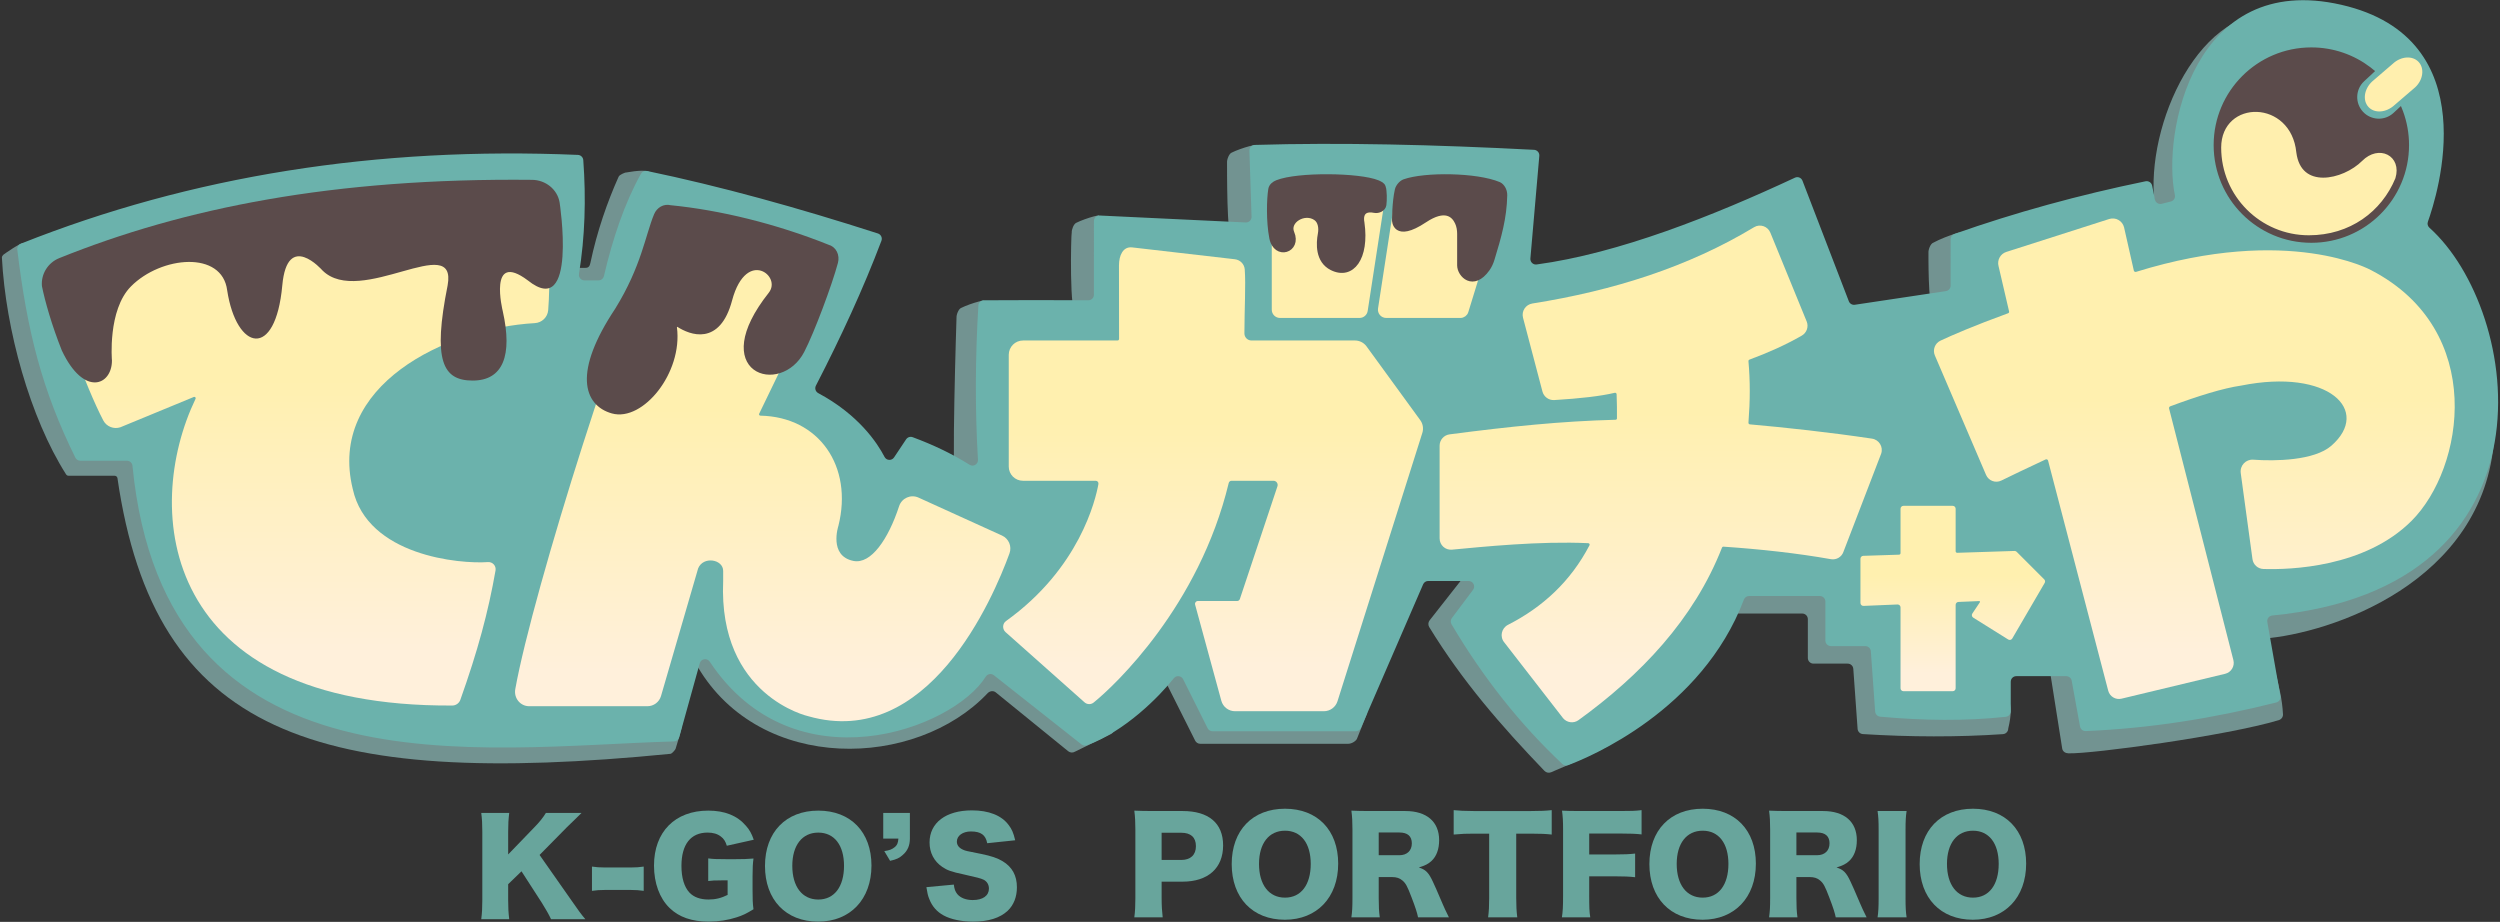 <?xml version="1.0" encoding="utf-8"?>
<!-- Generator: Adobe Illustrator 24.1.0, SVG Export Plug-In . SVG Version: 6.00 Build 0)  -->
<svg version="1.1" id="レイヤー_1" xmlns="http://www.w3.org/2000/svg" xmlns:xlink="http://www.w3.org/1999/xlink" x="0px"
	 y="0px" viewBox="0 0 499 184" style="enable-background:new 0 0 499 184;" xml:space="preserve">
<rect x="0" y="0" width="499" height="184" fill="#333333" stroke="none"/>
<style type="text/css">
	.st0{fill:#729391;}
	.st1{fill:#6BB2AC;}
	.st2{fill:#FFEFAE;stroke:#FFEFAE;stroke-miterlimit:10;}
	.st3{fill:url(#SVGID_1_);}
	.st4{fill:url(#SVGID_2_);}
	.st5{fill:url(#SVGID_3_);}
	.st6{fill:url(#SVGID_4_);}
	.st7{fill:url(#SVGID_5_);}
	.st8{fill:url(#SVGID_6_);}
	.st9{fill:#5B4B4B;stroke:#5B4B4B;stroke-width:1.027;stroke-miterlimit:10;}
	.st10{fill:#68A59C;}
	.st11{fill:#8EADAC;}
	.st12{fill:#5B4B4B;stroke:#5B4B4B;stroke-miterlimit:10;}
	.st13{fill:#FFEFAE;}
	.st14{fill:#5B4B4B;}
</style>
<g>
	<path class="st0" d="M129.846,34.462c-0.572-0.566-2.475-0.461-5.086,0c0.086,0-1.064,0.32-1.29,0.827
		c-2.264,5.06-4.292,10.866-5.623,17.173c-0.137,0.65-0.335,1-1,1h-3.593c-0.777,0-1.407,0.63-1.407,1.407v3.259
		c0,0.742,0.573,1.356,1.313,1.404c2.712,0.174,8.721,0.628,11.379,0.83c0.739,0.056,1.39-0.471,1.495-1.204l0.584-4.09
		c0.121-0.847-0.537-1.606-1.393-1.606h-0.171c-0.973,0-1.652-0.964-1.325-1.88l6.445-15.24
		C130.502,35.426,130.819,34.462,129.846,34.462z"/>
	<path class="st0" d="M245.846,30.462c1.908-0.952,6.057-2.099,4-1c0.799-0.3,3.057,0.858,3.114,1.71l0.806,12.091
		c0.045,0.673-0.443,1.265-1.113,1.349l-5.481,1.685c-0.722,0.09-1.094-1.763-1.326-0.834c-1,4-0.927-13.046-0.927-13.046
		C244.876,31.851,245.315,30.661,245.846,30.462z"/>
	<path class="st0" d="M4.697,48.525c-0.521-0.188-3.968,2.272-3.968,2.272s-0.365,0.326-0.352,0.574
		c0.746,14.461,5.64,32.027,12.802,43.301c0.112,0.176,0.297,0.289,0.505,0.289h9.195c0.273,0,0.519,0.193,0.564,0.462
		c7.404,51.038,39.404,62.038,110.404,55.038c0.241-0.019,0.934-0.768,1-1c0.672-2.276,1.59-4.914,1.285-5.749
		c0.107-0.373-0.178-0.744-0.566-0.737l-54.978,0.982c-0.155,0.003-0.304-0.057-0.414-0.165L36.42,101.034
		c-0.049-0.048-0.089-0.104-0.118-0.166l-8.799-18.576c-0.096-0.202-0.299-0.331-0.523-0.331h-9.192
		c-0.261,0-0.489-0.175-0.558-0.426L8.446,49.328c-0.061-0.222-0.248-0.388-0.476-0.42l-2.963-0.423
		C4.902,48.47,4.795,48.484,4.697,48.525z"/>
	<path class="st0" d="M430.549,43.462l11.113-2.049l18.185-39.951l-7.072,1.024C436.734,3.518,427.085,29.124,430.549,43.462z"/>
	<g>
		<path class="st0" d="M294.857,111.721l-9.503,12.095c-0.305,0.388-0.337,0.93-0.08,1.35c6.553,10.711,14.293,19.64,23.007,28.709
			c0.338,0.352,0.868,0.46,1.317,0.27c4.025-1.699,7.765-3.392,11.07-5.075c0.63-0.321,0.825-1.125,0.425-1.709l-24.343-35.578
			C296.302,111.128,295.347,111.097,294.857,111.721z"/>
		<path class="st0" d="M385.846,48.462c1.33-0.71,3.075-1.43,5-2c0.799-0.3,2.057,0.858,2.114,1.71l0.806,12.091
			c0.045,0.673-0.443,1.265-1.113,1.349l-5.481,0.685c-0.722,0.09-0.531-1.498-1.428-1.166c-0.898,0.332-0.824-10.714-0.824-10.714
			C384.876,49.851,385.315,48.661,385.846,48.462z"/>
		<path class="st0" d="M191.846,61.462c1.908-0.952,6.057-2.099,4-1c0.799-0.3,3.057,0.858,3.114,1.71l-0.194,32.091
			c0.045,0.673-0.443,1.265-1.113,1.349l-5.481,1.685c-0.722,0.09-0.531-1.498-1.428-1.166c-0.898,0.332,0.176-32.714,0.176-32.714
			C190.876,62.851,191.315,61.661,191.846,61.462z"/>
		<path class="st0" d="M214.846,44.462c1.908-0.952,6.057-2.099,4-1c0.799-0.3,3.057,0.858,3.114,1.71l0.806,15.091
			c0.045,0.673-0.443,1.265-1.113,1.349l-5.481,1.685c-0.722,0.09-0.576-1.429-1.326-0.834c-1.443,1.144-1.073-15.839-0.927-16.046
			C213.876,45.851,214.315,44.661,214.846,44.462z"/>
		<path class="st0" d="M409.159,133.871l2.465,15.594c0.127,0.57,0.652,0.886,1.236,0.902c4.75,0.131,31.571-3.499,41.974-6.622
			c0.573-0.172,0.939-0.72,0.84-1.31c-0.15-2.845-0.748-5.23-1.668-9.006c-0.093-0.558-0.576-0.968-1.142-0.968H410.29
			C409.549,132.462,408.999,133.148,409.159,133.871z"/>
		<path class="st0" d="M451.846,127.462c13-1,44-11,46-40l-49,34L451.846,127.462z"/>
		<path class="st0" d="M345.967,122.462h13.759c0.619,0,1.12,0.502,1.12,1.12v7.759c0,0.619,0.502,1.12,1.12,1.12h6.836
			c0.588,0,1.076,0.454,1.118,1.041l0.856,11.981c0.04,0.56,0.494,1.007,1.055,1.042c9.481,0.592,18.941,0.625,27.964,0.011
			c0.589-0.04,1.051-0.533,1.051-1.123c0.645-2.691,0.688-4.67,0-5.785c0-0.636-0.529-1.145-1.165-1.12l-22.669,0.907
			c-0.636,0.025-1.165-0.483-1.165-1.12v-11.713c0-0.619-0.502-1.12-1.12-1.12h-6.759c-0.619,0-1.12-0.502-1.12-1.12v-7.759
			c0-0.619-0.502-1.12-1.12-1.12h-19.759c-0.619,0-1.12,0.502-1.12,1.12v4.759C344.846,121.96,345.348,122.462,345.967,122.462z"/>
		<path class="st0" d="M231.846,134.462l6.693,13.342c0.187,0.401,0.59,0.658,1.033,0.658h29.523c0.751,0,1.572-0.581,1.751-1l2-5
			c0.315-0.736-0.862-1.031-1.662-1.059l-25.784-0.921c-0.35-0.012-0.675-0.185-0.881-0.469l-7.03-9.667
			c-0.36-0.494-1.045-0.617-1.554-0.278l-3.275,2.85C232.192,133.231,231.608,133.951,231.846,134.462z"/>
		<path class="st0" d="M140.279,128.408l-1.049,3.416c-0.234,0.39-0.206,0.873,0.024,1.265
			c12.592,21.374,43.592,20.374,57.855,5.295c0.447-0.473,1.148-0.588,1.654-0.177l14.445,11.736
			c0.384,0.312,0.922,0.35,1.346,0.096l7.294-3.576c0.751-0.451,1.124-2.552,0.382-3.019l-24.793-15.611
			c-0.363-0.229-0.822-0.241-1.197-0.033l-25.841,14.356c-0.344,0.191-0.761,0.197-1.111,0.017l-27.46-14.204
			C141.275,127.684,140.598,127.876,140.279,128.408z"/>
		<path class="st1" d="M249.808,43.263l-0.425-13.19c-0.02-0.613,0.456-1.127,1.069-1.146c17.087-0.515,35.912-0.053,55.744,0.975
			c0.626,0.032,1.105,0.579,1.051,1.204l-1.781,20.483c-0.061,0.705,0.542,1.295,1.244,1.201
			c16.341-2.205,35.258-9.709,51.568-17.327c0.581-0.271,1.264,0.007,1.495,0.606l9.255,24.064c0.186,0.484,0.684,0.774,1.198,0.697
			l18.178-2.727c0.542-0.081,0.943-0.547,0.943-1.095V47.75c0-0.472,0.296-0.894,0.741-1.051
			c12.147-4.281,24.869-7.783,38.161-10.514c0.603-0.124,1.196,0.269,1.317,0.872l0.553,2.766c0.124,0.62,0.741,1.01,1.354,0.857
			l1.82-0.455c0.572-0.143,0.935-0.703,0.815-1.28c-2.577-12.36,3.707-44.753,33.239-37.983
			c29.186,6.691,19.095,38.16,17.257,43.308c-0.152,0.426-0.023,0.886,0.314,1.188c18.477,16.534,26.713,71.797-31.37,77.396
			c-0.644,0.062-1.105,0.654-0.992,1.291l2.612,14.799c0.101,0.573-0.259,1.131-0.824,1.273c-12.698,3.192-25.376,5.183-38.03,5.708
			c-0.554,0.023-1.041-0.37-1.14-0.915l-1.662-9.139c-0.096-0.526-0.554-0.909-1.089-0.909h-9.969c-0.611,0-1.107,0.496-1.107,1.107
			v5.896c0,0.567-0.425,1.048-0.988,1.109c-8.014,0.868-16.406,0.77-25.07-0.023c-0.541-0.05-0.97-0.487-1.009-1.029l-0.859-12.031
			c-0.041-0.579-0.523-1.028-1.104-1.028h-6.862c-0.611,0-1.107-0.496-1.107-1.107v-7.786c0-0.611-0.496-1.107-1.107-1.107H349.11
			c-0.46,0-0.867,0.289-1.029,0.719c-8.394,22.183-30.965,31.507-35.085,33.047c-0.398,0.149-0.84,0.058-1.149-0.233
			c-8.396-7.889-15.782-17.187-22.121-27.89c-0.229-0.387-0.203-0.88,0.068-1.24l4.225-5.633c0.547-0.73,0.027-1.771-0.886-1.771
			h-8.059c-0.441,0-0.84,0.262-1.016,0.667l-12.422,28.666c-0.175,0.405-0.575,0.667-1.016,0.667H242.03
			c-0.419,0-0.803-0.237-0.99-0.612l-4.888-9.776c-0.362-0.724-1.348-0.831-1.852-0.197c-2.934,3.689-9.752,10.615-17.373,13.383
			c-0.36,0.131-0.764,0.058-1.064-0.179l-17.489-13.807c-0.521-0.411-1.271-0.273-1.621,0.29
			c-6.53,10.498-38.255,22.306-55.089-2.992c-0.526-0.791-1.734-0.609-1.988,0.306l-4.111,14.799
			c-0.13,0.467-0.542,0.794-1.026,0.808c-38.874,1.12-101.603,11.407-108.098-55.017c-0.055-0.567-0.528-1.005-1.097-1.005h-9.305
			c-0.423,0-0.814-0.244-1.001-0.624C8.374,77.84,5.419,66.118,3.449,49.821c-0.061-0.501,0.225-0.992,0.694-1.178
			c34.003-13.533,71.076-19.434,111.21-17.725c0.564,0.024,1.029,0.472,1.07,1.034c0.574,7.768,0.334,15.354-0.86,22.726
			c-0.109,0.674,0.402,1.283,1.084,1.283h2.823c0.513,0,0.956-0.357,1.073-0.857c1.78-7.605,4.136-14.574,7.4-20.435
			c0.237-0.425,0.724-0.643,1.2-0.544c14.629,3.046,30.064,7.314,46.086,12.474c0.605,0.195,0.932,0.859,0.707,1.453
			c-3.635,9.61-8.101,19.258-13.085,28.93c-0.279,0.541-0.062,1.198,0.474,1.485c8.046,4.306,11.771,9.917,13.228,12.727
			c0.389,0.75,1.433,0.805,1.902,0.102l2.404-3.606c0.285-0.427,0.831-0.607,1.312-0.429c4.069,1.507,7.878,3.316,11.36,5.505
			c0.758,0.476,1.725-0.114,1.672-1.007c-0.598-10.024-0.544-20.294,0.08-30.778c0.035-0.582,0.513-1.04,1.095-1.047
			c3.793-0.045,16.935-0.045,20.855-0.001c0.616,0.007,1.112-0.491,1.112-1.107V44.123c0-0.632,0.528-1.136,1.16-1.106l29.142,1.388
			C249.294,44.435,249.828,43.909,249.808,43.263z"/>
		<path class="st2" d="M254.346,38.103v23.718c0,0.63,0.511,1.141,1.141,1.141h15.88c0.563,0,1.042-0.411,1.128-0.968l3.65-23.728
			c0.105-0.686-0.425-1.304-1.119-1.304h-19.539C254.857,36.962,254.346,37.472,254.346,38.103z"/>
		<path class="st2" d="M279.199,37.919l-3.65,23.722c-0.107,0.694,0.43,1.321,1.133,1.321H291.5c0.503,0,0.948-0.328,1.096-0.809
			l7.295-23.707c0.227-0.737-0.324-1.484-1.096-1.484h-18.479C279.758,36.962,279.284,37.368,279.199,37.919z"/>
		<g>
			<linearGradient id="SVGID_1_" gradientUnits="userSpaceOnUse" x1="59.804" y1="140.827" x2="59.804" y2="36.604">
				<stop  offset="0.1" style="stop-color:#FFF0DB"/>
				<stop  offset="0.623" style="stop-color:#FFF0AF"/>
			</linearGradient>
			<path class="st3" d="M9.78,55.405c1.77,6.503,7.435,22.063,10.842,28.525c0.646,1.225,2.093,1.79,3.406,1.352l14.66-6.048
				c0.232-0.096,0.455,0.139,0.346,0.365c-10.648,22.173-7.112,61.531,51.251,61.226c0.713-0.004,1.359-0.465,1.598-1.136
				c3.464-9.73,5.572-17.514,7.025-25.821c0.161-0.922-0.582-1.744-1.515-1.676c-5.592,0.413-24.046-1.23-26.981-14.582
				c-5.066-20.648,18.507-32.095,36.339-33.116c1.41-0.081,2.546-1.168,2.668-2.575c0.406-4.698,0.254-15.941,0.506-22.39
				c0.065-1.663-1.318-3.021-2.979-2.919c-31.519,1.936-63.247,7.095-95.176,15.354C10.262,52.354,9.371,53.902,9.78,55.405z"/>
			<linearGradient id="SVGID_2_" gradientUnits="userSpaceOnUse" x1="152.235" y1="143.954" x2="152.235" y2="44.004">
				<stop  offset="0.1" style="stop-color:#FFF0DB"/>
				<stop  offset="0.623" style="stop-color:#FFF0AF"/>
			</linearGradient>
			<path class="st4" d="M183.332,99.319L200,106.895c1.354,0.615,2.004,2.164,1.495,3.561c-3.3,9.058-16.27,39.328-40.149,32.505
				c0,0-18-4-17-27v-2c0-2.357-4-3-5-0.5l-7.408,25.465c-0.351,1.206-1.456,2.035-2.712,2.035l-23.592,0
				c-1.799,0-3.101-1.635-2.785-3.405c3.496-19.595,22.496-79.595,29.57-91.951c0.563-0.983,1.541-1.645,2.673-1.599
				c4.776,0.193,18.397,1.214,28.874,6.615c1.355,0.698,1.88,2.372,1.216,3.744l-13.651,28.213c-0.087,0.18,0.044,0.383,0.244,0.387
				c11.737,0.235,18.535,10.139,15.571,21.996c0,0-2,6,3,7c3.513,0.703,6.961-4.346,9.117-10.93
				C179.99,99.422,181.79,98.618,183.332,99.319z"/>
			<linearGradient id="SVGID_3_" gradientUnits="userSpaceOnUse" x1="242.129" y1="141.962" x2="242.129" y2="49.364">
				<stop  offset="0.1" style="stop-color:#FFF0DB"/>
				<stop  offset="0.623" style="stop-color:#FFF0AF"/>
			</linearGradient>
			<path class="st5" d="M272.708,69.065l10.721,14.723c0.575,0.736,0.752,1.706,0.476,2.598L266.97,139.95
				c-0.371,1.196-1.478,2.011-2.73,2.011h-17.727c-1.279,0-2.401-0.856-2.737-2.091l-5.233-19.186
				c-0.099-0.364,0.175-0.723,0.552-0.723h7.84c0.245,0,0.463-0.157,0.54-0.39l7.502-22.505c0.181-0.544-0.223-1.105-0.796-1.105
				h-8.375c-0.269,0-0.492,0.192-0.555,0.453c-5.905,24.547-22.73,40.409-26.966,43.818c-0.535,0.43-1.301,0.407-1.814-0.049
				l-15.76-14.009c-0.68-0.605-0.641-1.694,0.099-2.224c14.673-10.507,17.881-24.237,18.436-27.345
				c0.061-0.339-0.202-0.644-0.547-0.644h-14.521c-1.564,0-2.831-1.268-2.831-2.831V70.818c0-1.578,1.279-2.856,2.856-2.856
				l18.865,0c0.164,0,0.298-0.141,0.297-0.305c-0.018-4.705-0.018-7.268-0.018-14.695c0-2,0.814-3.791,2.633-3.581l20.502,2.365
				c1.058,0.122,1.89,0.968,1.969,2.03c0.224,3.003-0.059,8.079-0.068,12.762c-0.002,0.785,0.625,1.424,1.41,1.424
				c4.175,0,16.488,0,20.656,0C271.332,67.962,272.164,68.369,272.708,69.065z"/>
			<linearGradient id="SVGID_4_" gradientUnits="userSpaceOnUse" x1="331.476" y1="144.172" x2="331.476" y2="45.029">
				<stop  offset="0.1" style="stop-color:#FFF0DB"/>
				<stop  offset="0.623" style="stop-color:#FFF0AF"/>
			</linearGradient>
			<path class="st6" d="M322.677,78.693c0.065,1.658,0.083,3.262,0.066,4.824c-0.002,0.146-0.12,0.263-0.266,0.266
				c-10.737,0.275-21.082,1.337-33.148,2.916c-1.131,0.148-1.982,1.114-1.982,2.254l0,18.512c0,1.329,1.134,2.37,2.457,2.247
				c6.161-0.573,17.543-1.752,27.206-1.293c0.211,0.01,0.354,0.227,0.256,0.414c-3.773,7.232-9.346,12.348-16.266,15.878
				c-1.323,0.675-1.692,2.391-0.735,3.527l11.73,15.116c0.764,0.907,2.105,1.087,3.065,0.391
				c12.39-8.968,23.049-20.107,28.66-34.464c0.043-0.109,0.151-0.178,0.267-0.17c7.37,0.502,14.68,1.298,21.459,2.499
				c1.094,0.194,2.163-0.433,2.514-1.488l7.529-19.587c0.449-1.348-0.431-2.774-1.837-2.984c-8.671-1.292-17.34-2.225-24.378-2.848
				c-0.172-0.015-0.295-0.169-0.281-0.341c0.348-4.49,0.347-8.339-0.001-12.262c-0.012-0.141,0.07-0.272,0.203-0.321
				c3.694-1.366,7.244-2.949,10.44-4.787c0.988-0.569,1.411-1.774,0.979-2.83l-7.25-17.723c-0.522-1.275-2.061-1.807-3.24-1.094
				c-13.149,7.941-28.098,12.667-44.258,15.233c-1.343,0.213-2.215,1.527-1.869,2.841l3.877,14.731
				c0.278,1.058,1.271,1.77,2.363,1.703c5.143-0.312,9.276-0.78,12.074-1.451C322.495,78.36,322.669,78.501,322.677,78.693z"/>
			<linearGradient id="SVGID_5_" gradientUnits="userSpaceOnUse" x1="437.988" y1="139.518" x2="437.988" y2="43.602">
				<stop  offset="0.1" style="stop-color:#FFF0DB"/>
				<stop  offset="0.623" style="stop-color:#FFF0AF"/>
			</linearGradient>
			<path class="st7" d="M473.346,53.962c0,0-16.35-9.197-46.985,0.3c-0.191,0.059-0.396-0.052-0.446-0.246l-1.958-8.663
				c-0.332-1.297-1.687-2.047-2.962-1.639l-20.532,6.57c-1.187,0.38-1.87,1.622-1.555,2.828l2.105,9.056
				c0.039,0.147-0.046,0.301-0.189,0.354c-6.92,2.525-11.237,4.41-13.501,5.468c-1.113,0.52-1.608,1.833-1.124,2.963l10.217,23.84
				c0.504,1.176,1.888,1.693,3.038,1.131c1.928-0.942,5.053-2.45,8.846-4.216c0.199-0.093,0.438,0.016,0.494,0.228l12.005,45.93
				c0.304,1.164,1.484,1.871,2.654,1.59l20.681-4.963c1.217-0.292,1.959-1.523,1.649-2.735L432.95,81.54
				c-0.047-0.184,0.055-0.376,0.234-0.443c5.516-2.049,10.567-3.622,14.163-4.136c17.5-3.5,26,5,18,12
				c-3.417,2.99-11.255,3.112-15.603,2.793c-1.488-0.109-2.695,1.19-2.493,2.669l2.343,17.18c0.15,1.101,1.066,1.932,2.176,1.967
				c5.281,0.167,20.234-0.266,29.577-9.609C491.894,93.414,496.346,65.962,473.346,53.962z"/>
			<linearGradient id="SVGID_6_" gradientUnits="userSpaceOnUse" x1="389.773" y1="137.962" x2="389.773" y2="100.962">
				<stop  offset="0.1" style="stop-color:#FFF0DB"/>
				<stop  offset="0.623" style="stop-color:#FFF0AF"/>
			</linearGradient>
			<path class="st8" d="M402.095,109.97l-11.43,0.369c-0.174,0.006-0.318-0.134-0.318-0.308v-8.488c0-0.32-0.26-0.58-0.58-0.58
				h-9.84c-0.32,0-0.58,0.26-0.58,0.58v8.863c0,0.166-0.132,0.303-0.299,0.308l-7.14,0.23c-0.313,0.01-0.561,0.267-0.561,0.58v8.833
				c0,0.33,0.275,0.593,0.604,0.58l6.791-0.283c0.33-0.014,0.604,0.25,0.604,0.58v16.148c0,0.32,0.26,0.58,0.58,0.58h9.84
				c0.32,0,0.58-0.26,0.58-0.58v-16.655c0-0.311,0.245-0.567,0.556-0.58l4.144-0.173c0.125-0.005,0.202,0.133,0.133,0.237
				l-1.498,2.246c-0.184,0.276-0.104,0.649,0.178,0.825l6.979,4.362c0.278,0.174,0.644,0.083,0.809-0.2l6.473-11.097
				c0.133-0.228,0.095-0.516-0.091-0.703l-5.506-5.506C402.411,110.026,402.255,109.965,402.095,109.97z"/>
		</g>
		<path class="st9" d="M135.486,64.815c-0.417-0.262-0.943,0.081-0.88,0.569c1.15,8.859-6.636,18.269-12.359,16.637
			c-5.237-1.493-7.324-7.641,0.991-20.145c5.282-8.535,6.108-14.915,7.796-18.926c0.467-1.111,1.582-1.784,2.749-1.482
			c9.801,0.963,20.967,3.676,31.389,7.854c1.323,0.342,1.935,1.715,1.58,3.035c-1.191,4.427-4.688,13.8-6.693,17.666
			c-4.358,8.402-18.455,4.209-6.222-11.258c3.184-4.026-5.19-10.237-8.207,1.072C143.3,68.57,137.849,66.301,135.486,64.815z"/>
		<g>
			<g>
				<path class="st10" d="M114.045,179.701c1.554,2.244,1.896,2.703,2.792,3.773h-6.848c-0.369-0.815-1.132-2.167-1.817-3.237
					l-4.082-6.324l-2.66,2.575v3.213c0,1.581,0.053,2.423,0.211,3.773h-5.583c0.158-1.3,0.211-2.243,0.211-3.773v-13.666
					c0-1.556-0.053-2.55-0.211-3.774h5.583c-0.158,1.326-0.211,2.168-0.211,3.774v4.513l5.241-5.431
					c1.027-1.046,1.712-1.913,2.291-2.856h7.111c-0.474,0.459-0.659,0.663-1.027,1.021c-1.37,1.325-1.37,1.325-1.844,1.784
					l-5.504,5.584L114.045,179.701z"/>
				<path class="st10" d="M118.158,172.969c0.816,0.128,1.554,0.179,2.555,0.179h5.215c1.001,0,1.738-0.051,2.555-0.179v4.845
					c-0.869-0.127-1.58-0.179-2.555-0.179h-5.215c-0.974,0-1.686,0.052-2.555,0.179V172.969z"/>
				<path class="st10" d="M143.97,175.723c-1.343,0-1.791,0.025-2.607,0.128v-4.514c0.975,0.128,1.606,0.153,3.45,0.153h2.107
					c1.343,0,2.317-0.025,3.477-0.128c-0.132,0.97-0.185,1.811-0.185,3.468v2.856c0,1.81,0.026,2.626,0.185,3.799
					c-1.449,0.893-2.16,1.224-3.345,1.606c-1.711,0.561-3.634,0.866-5.583,0.866c-3.345,0-5.952-0.892-7.822-2.728
					c-2.001-1.938-3.107-4.973-3.107-8.466c0-6.705,4.188-10.964,10.824-10.964c3.292,0,5.794,0.995,7.532,3.034
					c0.711,0.791,1.132,1.556,1.554,2.779l-5.373,1.198c-0.29-0.917-0.605-1.402-1.185-1.835c-0.685-0.536-1.554-0.791-2.66-0.791
					c-3.371,0-5.214,2.371-5.214,6.655c0,2.371,0.553,4.207,1.606,5.329c0.843,0.892,2.133,1.377,3.792,1.377
					c1.396,0,2.528-0.281,3.819-0.918v-2.907H143.97z"/>
				<path class="st10" d="M173.945,172.765c0,6.731-4.24,11.193-10.64,11.193c-6.453,0-10.614-4.359-10.614-11.116
					c0-6.731,4.161-11.041,10.64-11.041C169.81,161.801,173.945,166.086,173.945,172.765z M168.467,172.817
					c0-4.131-1.949-6.63-5.136-6.63c-3.213,0-5.188,2.524-5.188,6.63c0,4.156,1.975,6.731,5.188,6.731
					C166.518,179.549,168.467,176.999,168.467,172.817z"/>
				<path class="st10" d="M181.613,167.385c0,1.352-0.448,2.423-1.396,3.238c-0.685,0.638-1.291,0.918-2.555,1.198l-1.159-1.938
					c1.027-0.153,1.554-0.356,2.081-0.79c0.474-0.383,0.659-0.791,0.738-1.709h-3.029v-5.125h5.32V167.385z"/>
				<path class="st10" d="M190.385,176.565c0.105,0.918,0.29,1.377,0.685,1.887c0.632,0.765,1.738,1.198,3.082,1.198
					c2.028,0,3.239-0.867,3.239-2.295c0-0.79-0.421-1.479-1.106-1.785c-0.553-0.255-1.211-0.433-3.951-1.045
					c-2.423-0.51-3.266-0.815-4.24-1.479c-1.659-1.122-2.555-2.83-2.555-4.896c0-3.927,3.266-6.4,8.454-6.4
					c3.345,0,5.899,0.994,7.322,2.907c0.658,0.841,0.974,1.606,1.317,3.06l-5.583,0.586c-0.316-1.657-1.264-2.346-3.266-2.346
					c-1.607,0-2.792,0.842-2.792,2.015c0,0.714,0.395,1.249,1.238,1.632c0.527,0.229,0.527,0.229,3.635,0.842
					c2.001,0.407,3.266,0.841,4.267,1.453c1.896,1.147,2.844,2.855,2.844,5.201c0,1.912-0.632,3.544-1.844,4.691
					c-1.527,1.428-3.845,2.167-6.926,2.167c-2.239,0-4.451-0.458-5.873-1.249c-1.317-0.714-2.292-1.811-2.845-3.264
					c-0.263-0.612-0.395-1.198-0.579-2.371L190.385,176.565z"/>
			</g>
			<g>
				<path class="st10" d="M226.408,183.095c0.158-1.121,0.211-2.269,0.211-3.773v-13.794c0-1.377-0.053-2.524-0.211-3.723
					c1.238,0.051,2.186,0.076,3.872,0.076h5.768c5.214,0,8.085,2.423,8.085,6.859c0,4.538-3.003,7.241-8.112,7.241h-4.161v3.264
					c0,1.504,0.079,2.754,0.211,3.85H226.408z M235.784,171.647c1.843,0,2.923-0.994,2.923-2.754c0-1.759-1.027-2.677-2.923-2.677
					h-3.924v5.431H235.784z"/>
				<path class="st10" d="M267.102,172.386c0,6.731-4.24,11.193-10.641,11.193c-6.452,0-10.613-4.359-10.613-11.116
					c0-6.731,4.161-11.041,10.64-11.041C262.967,161.423,267.102,165.707,267.102,172.386z M261.623,172.438
					c0-4.131-1.949-6.63-5.136-6.63c-3.213,0-5.188,2.524-5.188,6.63c0,4.156,1.976,6.731,5.188,6.731
					C259.674,179.17,261.623,176.62,261.623,172.438z"/>
				<path class="st10" d="M283.039,183.095c-0.158-0.815-0.474-1.861-1.29-3.978c-0.843-2.218-1.159-2.805-1.817-3.365
					c-0.553-0.484-1.212-0.688-2.055-0.688h-2.686v4.182c0,1.733,0.053,2.677,0.21,3.85h-5.662c0.158-1.173,0.211-1.938,0.211-3.824
					v-13.718c0-1.581-0.053-2.524-0.211-3.748c1.159,0.051,2.134,0.076,3.924,0.076h6.848c4.267,0,6.742,2.143,6.742,5.813
					c0,1.811-0.526,3.238-1.554,4.182c-0.658,0.587-1.211,0.867-2.502,1.275c1.344,0.407,1.949,0.994,2.792,2.805
					c0.395,0.815,0.764,1.683,1.948,4.437c0.29,0.714,0.606,1.352,1.265,2.702H283.039z M279.3,170.704
					c1.554,0,2.502-0.918,2.502-2.371c0-1.428-0.843-2.167-2.476-2.167h-4.135v4.538H279.3z"/>
				<path class="st10" d="M302.638,179.246c0,1.529,0.053,2.651,0.21,3.85h-5.82c0.158-1.198,0.211-2.243,0.211-3.85v-12.851h-3.107
					c-1.659,0-2.107,0.025-3.977,0.179v-4.87c0.869,0.102,2.317,0.178,3.924,0.178h11.535c1.844,0,2.897-0.051,4.108-0.178v4.87
					c-1.185-0.128-2.212-0.179-4.108-0.179h-2.976V179.246z"/>
				<path class="st10" d="M317.206,178.659c0,2.397,0.026,3.315,0.21,4.437h-5.662c0.185-1.121,0.237-2.142,0.237-4.359v-13.208
					c0-1.683-0.053-2.524-0.211-3.723c1.08,0.051,1.817,0.076,3.845,0.076h7.611c2.318,0,3.188-0.025,4.425-0.178v4.844
					c-1.158-0.127-2.186-0.178-4.398-0.178h-6.057v4.182h4.951c2.054,0,3.055-0.052,4.214-0.179v4.717
					c-1.159-0.128-2.213-0.179-4.214-0.179h-4.951V178.659z"/>
				<path class="st10" d="M350.473,172.386c0,6.731-4.24,11.193-10.641,11.193c-6.452,0-10.613-4.359-10.613-11.116
					c0-6.731,4.161-11.041,10.64-11.041C346.338,161.423,350.473,165.707,350.473,172.386z M344.994,172.438
					c0-4.131-1.949-6.63-5.136-6.63c-3.213,0-5.188,2.524-5.188,6.63c0,4.156,1.976,6.731,5.188,6.731
					C343.045,179.17,344.994,176.62,344.994,172.438z"/>
				<path class="st10" d="M366.41,183.095c-0.158-0.815-0.474-1.861-1.29-3.978c-0.843-2.218-1.159-2.805-1.817-3.365
					c-0.553-0.484-1.212-0.688-2.055-0.688h-2.686v4.182c0,1.733,0.053,2.677,0.21,3.85h-5.662c0.158-1.173,0.211-1.938,0.211-3.824
					v-13.718c0-1.581-0.053-2.524-0.211-3.748c1.159,0.051,2.134,0.076,3.924,0.076h6.848c4.267,0,6.742,2.143,6.742,5.813
					c0,1.811-0.526,3.238-1.554,4.182c-0.658,0.587-1.211,0.867-2.502,1.275c1.344,0.407,1.949,0.994,2.792,2.805
					c0.395,0.815,0.764,1.683,1.948,4.437c0.29,0.714,0.606,1.352,1.265,2.702H366.41z M362.671,170.704
					c1.554,0,2.502-0.918,2.502-2.371c0-1.428-0.843-2.167-2.476-2.167h-4.135v4.538H362.671z"/>
				<path class="st10" d="M380.557,161.882c-0.158,1.046-0.211,1.913-0.211,3.774v13.666c0,1.76,0.053,2.703,0.211,3.773h-5.794
					c0.158-0.994,0.211-2.064,0.211-3.773v-13.666c0-1.913-0.053-2.652-0.211-3.774H380.557z"/>
				<path class="st10" d="M404.42,172.386c0,6.731-4.24,11.193-10.641,11.193c-6.452,0-10.613-4.359-10.613-11.116
					c0-6.731,4.161-11.041,10.64-11.041C400.285,161.423,404.42,165.707,404.42,172.386z M398.941,172.438
					c0-4.131-1.949-6.63-5.136-6.63c-3.213,0-5.188,2.524-5.188,6.63c0,4.156,1.976,6.731,5.188,6.731
					C396.992,179.17,398.941,176.62,398.941,172.438z"/>
			</g>
		</g>
	</g>
	<path class="st11" d="M62.846,30.462"/>
	<path class="st12" d="M479.03,22.027l-0.944,0.877c-1.947,1.807-4.991,1.694-6.798-0.253h0c-1.807-1.947-1.694-4.991,0.253-6.798
		l1.766-1.639c-0.153-0.124-0.3-0.255-0.457-0.374c-3.193-2.433-7.18-3.878-11.505-3.878c-10.493,0-19,8.507-19,19s8.507,19,19,19
		s19-8.507,19-19c0-2.313-0.413-4.53-1.17-6.581C479.131,22.261,479.077,22.146,479.03,22.027z"/>
	<path class="st13" d="M482.756,12.364c-1.218-1.312-3.521-1.154-5.145,0.353l-4.122,3.542c-1.623,1.507-1.952,3.792-0.734,5.104
		c1.218,1.312,3.521,1.154,5.2-0.4l4.122-3.542C483.645,15.962,483.974,13.676,482.756,12.364z"/>
	<path class="st2" d="M477.648,35.415c-2.682,6.453-8.801,11.047-16.801,11.047c-9.389,0-17-7.611-17-17c0-9,13-9,14,1
		c1,8,10,6,14,2C474.846,29.462,478.846,31.462,477.648,35.415z"/>
	<path class="st11" d="M65.346,53.962"/>
	<path class="st14" d="M45.346,57.962c1.85,12.024,9.642,13.938,11-1c1-11,8-3,8-3c7.5,7.5,27-8,25,3c-3,15-1,19,5,19
		c6.055,0,8-5,6-13.879c0,0-3-12.121,5-6.121c10,8,6.348-15.58,6.348-15.58c-0.455-2.613-2.818-4.457-5.47-4.485
		c-39.751-0.41-69.558,5.622-94.388,15.62c-2.256,0.908-3.677,3.167-3.467,5.59c0.602,2.992,1.976,7.855,3.976,12.855
		c4.389,9.313,10,7,10,2c0,0-0.888-10.076,3.801-14.801C32.177,51.085,44.346,49.962,45.346,57.962z"/>
	<path class="st12" d="M254.943,36.437c-0.637,0.254-1.187,0.683-1.298,1.36c-0.323,1.972-0.43,6.402,0.201,9.664
		c0.784,4.048,5.5,2.5,4-1c-1.004-2.343,2.5-4.5,4.771-2.959c0.971,0.659,1.143,2.036,0.926,3.19
		c-0.35,1.865-0.558,5.339,2.302,6.769c4,2,7-2,6-9c0,0-0.782-3.127,2.493-2.469c0.804,0.162,1.768-0.29,1.887-1.102
		c0.129-0.879,0.12-2.929-0.131-3.532c-0.145-0.514-0.634-0.657-1.111-0.897C271.346,34.962,259.018,34.812,254.943,36.437z"/>
	<path class="st12" d="M284.346,43.962c4.119-2.746,5.841-1.077,6.541,0.427c0.329,0.706,0.459,1.49,0.459,2.269v6.304
		c0,1.898,2.702,4.697,5.542,0.703c0.42-0.591,0.718-1.267,0.929-1.961c1.346-4.426,2.446-8.19,2.529-12.742
		c0.018-1-0.551-1.89-1.19-2.158c-4.493-1.881-14.76-1.978-18.817-0.547c-0.648,0.229-1.282,0.987-1.435,1.657
		c-0.558,2.459-0.558,6.048-0.558,6.048S278.346,47.962,284.346,43.962z"/>
</g>
</svg>
